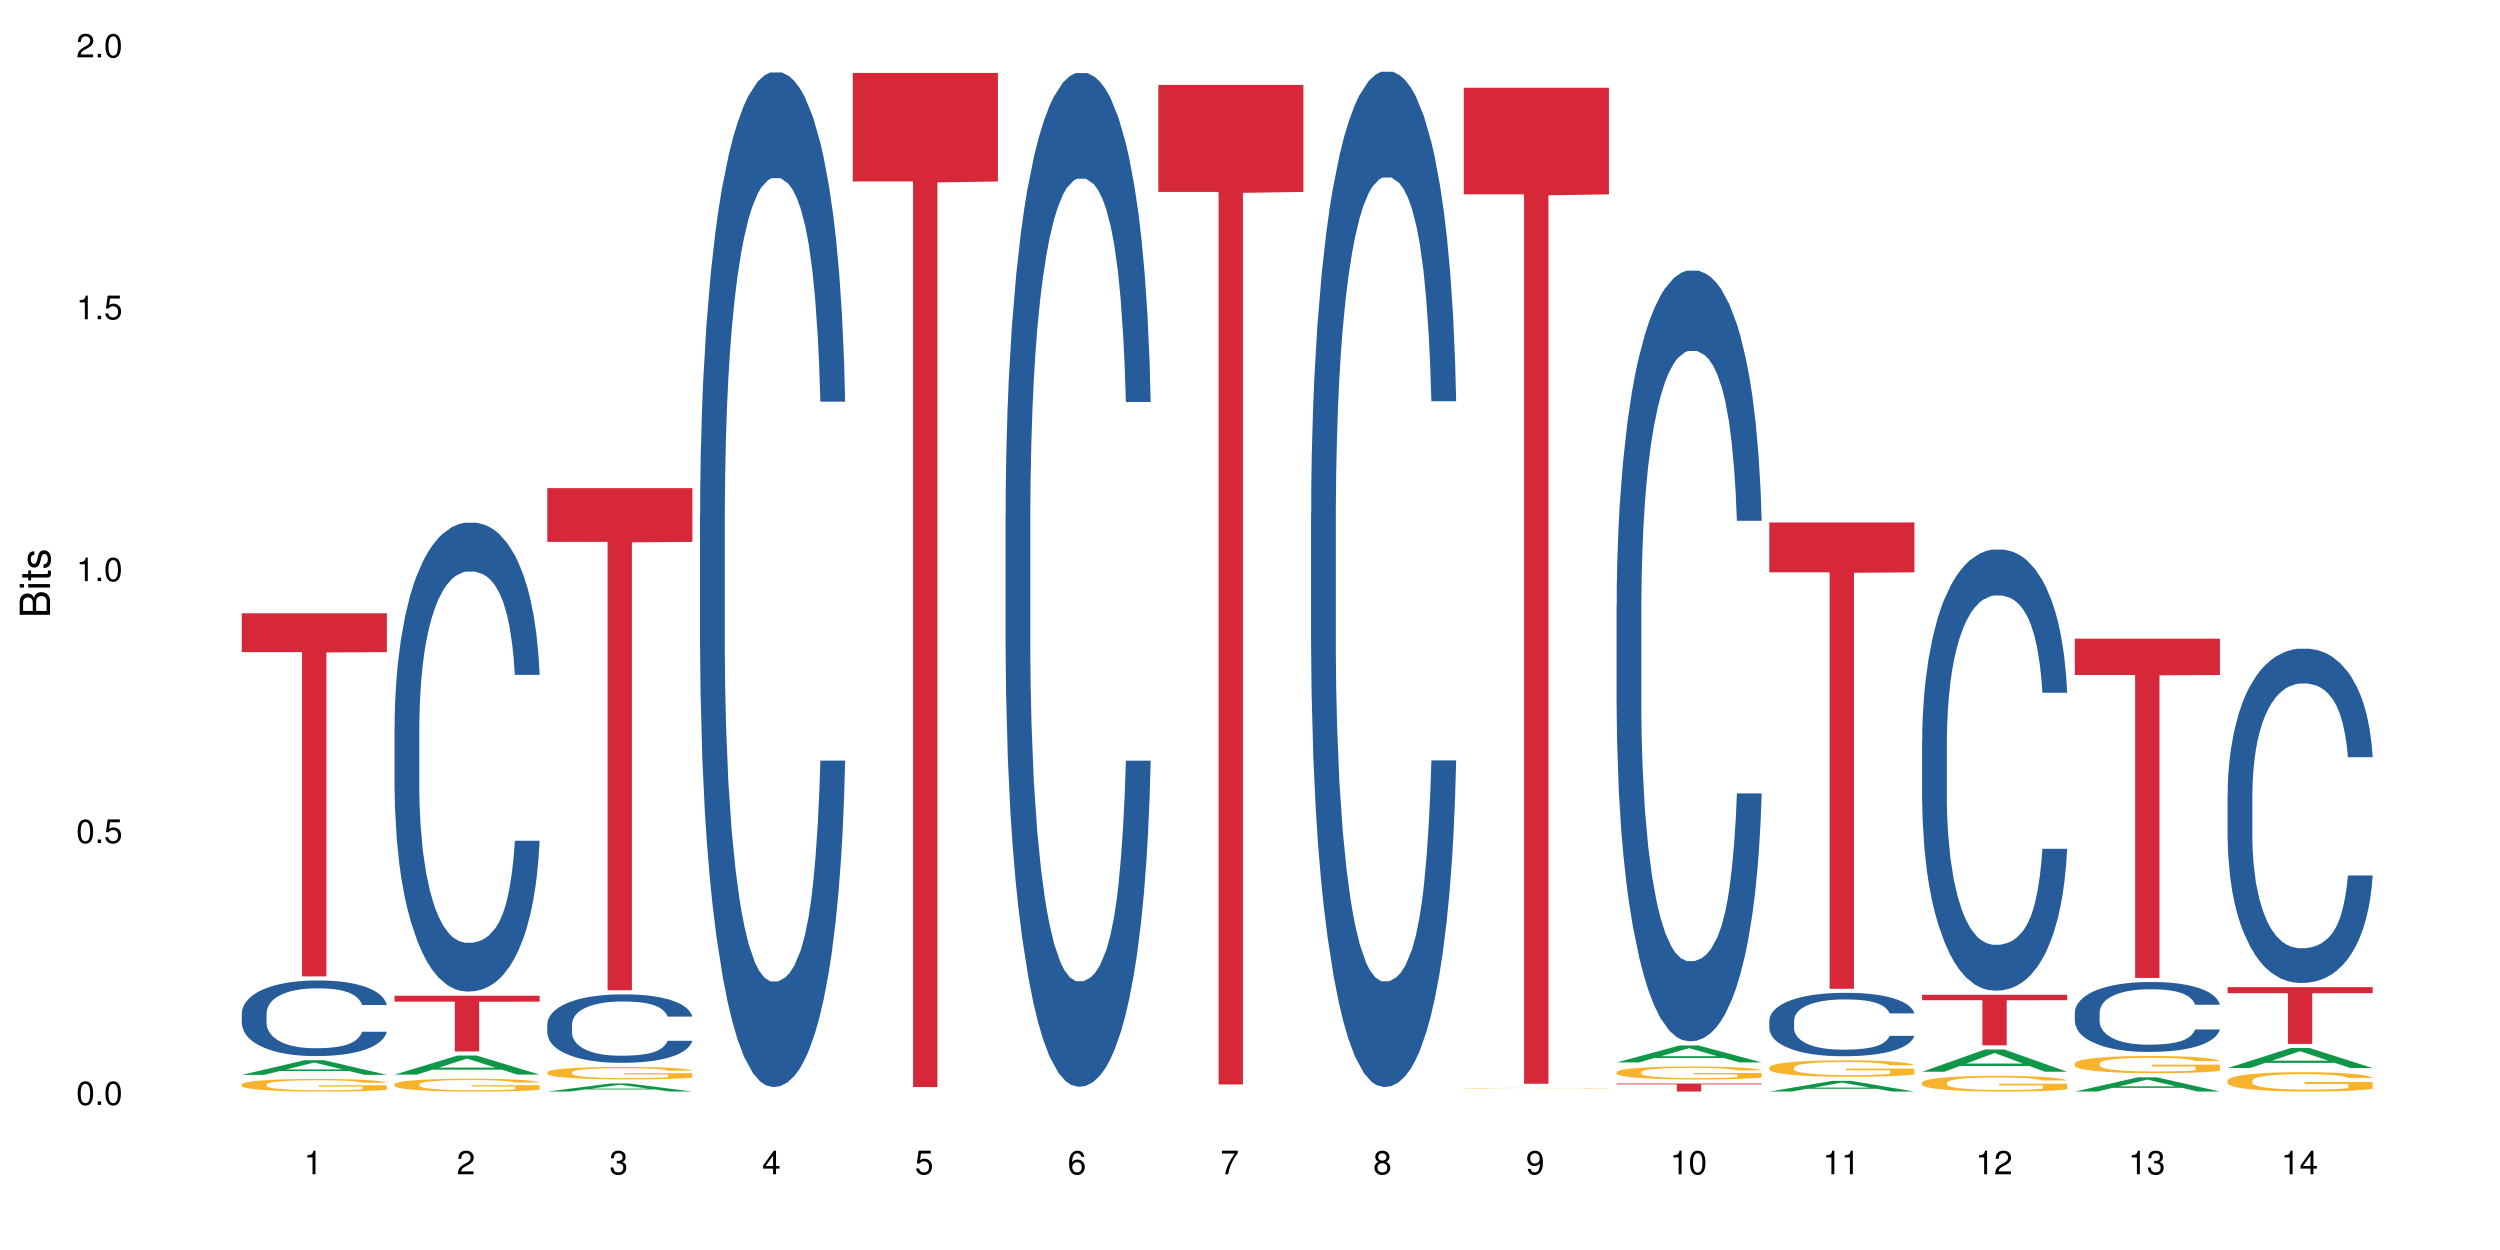 <?xml version="1.0" encoding="UTF-8"?>
<svg xmlns="http://www.w3.org/2000/svg" xmlns:xlink="http://www.w3.org/1999/xlink" width="720pt" height="360pt" viewBox="0 0 720 360" version="1.1">
<defs>
<g>
<symbol overflow="visible" id="glyph0-0">
<path style="stroke:none;" d=""/>
</symbol>
<symbol overflow="visible" id="glyph0-1">
<path style="stroke:none;" d="M 2.641 -6.797 C 2 -6.797 1.422 -6.531 1.078 -6.047 C 0.641 -5.453 0.406 -4.547 0.406 -3.297 C 0.406 -1 1.188 0.219 2.641 0.219 C 4.078 0.219 4.859 -1 4.859 -3.234 C 4.859 -4.562 4.656 -5.438 4.203 -6.047 C 3.844 -6.531 3.281 -6.797 2.641 -6.797 Z M 2.641 -6.047 C 3.547 -6.047 4 -5.125 4 -3.312 C 4 -1.375 3.562 -0.484 2.625 -0.484 C 1.734 -0.484 1.281 -1.422 1.281 -3.281 C 1.281 -5.141 1.734 -6.047 2.641 -6.047 Z M 2.641 -6.047 "/>
</symbol>
<symbol overflow="visible" id="glyph0-2">
<path style="stroke:none;" d="M 1.828 -1 L 0.828 -1 L 0.828 0 L 1.828 0 Z M 1.828 -1 "/>
</symbol>
<symbol overflow="visible" id="glyph0-3">
<path style="stroke:none;" d="M 4.562 -6.797 L 1.062 -6.797 L 0.547 -3.094 L 1.328 -3.094 C 1.719 -3.562 2.047 -3.734 2.578 -3.734 C 3.484 -3.734 4.062 -3.109 4.062 -2.094 C 4.062 -1.125 3.484 -0.531 2.578 -0.531 C 1.828 -0.531 1.375 -0.906 1.188 -1.672 L 0.328 -1.672 C 0.453 -1.109 0.547 -0.844 0.75 -0.594 C 1.125 -0.078 1.828 0.219 2.594 0.219 C 3.969 0.219 4.922 -0.781 4.922 -2.219 C 4.922 -3.562 4.031 -4.484 2.719 -4.484 C 2.25 -4.484 1.859 -4.359 1.469 -4.062 L 1.734 -5.969 L 4.562 -5.969 Z M 4.562 -6.797 "/>
</symbol>
<symbol overflow="visible" id="glyph0-4">
<path style="stroke:none;" d="M 2.484 -4.844 L 2.484 0 L 3.328 0 L 3.328 -6.797 L 2.766 -6.797 C 2.469 -5.75 2.281 -5.609 0.984 -5.453 L 0.984 -4.844 Z M 2.484 -4.844 "/>
</symbol>
<symbol overflow="visible" id="glyph0-5">
<path style="stroke:none;" d="M 4.859 -0.828 L 1.281 -0.828 C 1.359 -1.391 1.672 -1.75 2.5 -2.234 L 3.469 -2.75 C 4.406 -3.266 4.906 -3.969 4.906 -4.812 C 4.906 -5.375 4.672 -5.906 4.266 -6.266 C 3.859 -6.625 3.375 -6.797 2.719 -6.797 C 1.859 -6.797 1.219 -6.5 0.844 -5.922 C 0.609 -5.562 0.5 -5.125 0.484 -4.438 L 1.328 -4.438 C 1.359 -4.906 1.406 -5.188 1.531 -5.406 C 1.75 -5.812 2.188 -6.062 2.703 -6.062 C 3.469 -6.062 4.031 -5.516 4.031 -4.781 C 4.031 -4.25 3.719 -3.797 3.125 -3.438 L 2.234 -2.938 C 0.812 -2.141 0.406 -1.5 0.328 0 L 4.859 0 Z M 4.859 -0.828 "/>
</symbol>
<symbol overflow="visible" id="glyph0-6">
<path style="stroke:none;" d="M 2.125 -3.125 L 2.578 -3.125 C 3.516 -3.125 3.984 -2.703 3.984 -1.891 C 3.984 -1.031 3.469 -0.531 2.578 -0.531 C 1.656 -0.531 1.203 -0.984 1.156 -1.969 L 0.312 -1.969 C 0.344 -1.422 0.438 -1.078 0.609 -0.766 C 0.953 -0.109 1.625 0.219 2.547 0.219 C 3.953 0.219 4.859 -0.609 4.859 -1.906 C 4.859 -2.766 4.516 -3.25 3.703 -3.516 C 4.344 -3.766 4.656 -4.25 4.656 -4.938 C 4.656 -6.109 3.875 -6.797 2.578 -6.797 C 1.203 -6.797 0.484 -6.047 0.453 -4.609 L 1.297 -4.609 C 1.312 -5.016 1.344 -5.25 1.453 -5.453 C 1.641 -5.828 2.062 -6.062 2.594 -6.062 C 3.344 -6.062 3.797 -5.625 3.797 -4.906 C 3.797 -4.422 3.609 -4.141 3.25 -3.984 C 3.016 -3.891 2.719 -3.844 2.125 -3.844 Z M 2.125 -3.125 "/>
</symbol>
<symbol overflow="visible" id="glyph0-7">
<path style="stroke:none;" d="M 3.141 -1.625 L 3.141 0 L 3.984 0 L 3.984 -1.625 L 4.984 -1.625 L 4.984 -2.391 L 3.984 -2.391 L 3.984 -6.797 L 3.359 -6.797 L 0.266 -2.516 L 0.266 -1.625 Z M 3.141 -2.391 L 1 -2.391 L 3.141 -5.359 Z M 3.141 -2.391 "/>
</symbol>
<symbol overflow="visible" id="glyph0-8">
<path style="stroke:none;" d="M 4.781 -5.031 C 4.609 -6.141 3.891 -6.797 2.844 -6.797 C 2.094 -6.797 1.422 -6.438 1.031 -5.828 C 0.609 -5.172 0.406 -4.344 0.406 -3.094 C 0.406 -1.953 0.578 -1.234 0.984 -0.625 C 1.359 -0.078 1.953 0.219 2.703 0.219 C 3.984 0.219 4.922 -0.734 4.922 -2.078 C 4.922 -3.344 4.062 -4.234 2.844 -4.234 C 2.172 -4.234 1.641 -3.969 1.281 -3.469 C 1.281 -5.125 1.828 -6.047 2.797 -6.047 C 3.391 -6.047 3.797 -5.672 3.938 -5.031 Z M 2.734 -3.484 C 3.547 -3.484 4.062 -2.922 4.062 -2 C 4.062 -1.156 3.484 -0.531 2.703 -0.531 C 1.922 -0.531 1.328 -1.188 1.328 -2.047 C 1.328 -2.891 1.906 -3.484 2.734 -3.484 Z M 2.734 -3.484 "/>
</symbol>
<symbol overflow="visible" id="glyph0-9">
<path style="stroke:none;" d="M 4.984 -6.797 L 0.438 -6.797 L 0.438 -5.969 L 4.109 -5.969 C 2.5 -3.656 1.828 -2.234 1.328 0 L 2.219 0 C 2.594 -2.172 3.453 -4.047 4.984 -6.094 Z M 4.984 -6.797 "/>
</symbol>
<symbol overflow="visible" id="glyph0-10">
<path style="stroke:none;" d="M 3.75 -3.578 C 4.453 -4 4.688 -4.344 4.688 -4.984 C 4.688 -6.047 3.844 -6.797 2.641 -6.797 C 1.438 -6.797 0.594 -6.047 0.594 -4.984 C 0.594 -4.359 0.828 -4.016 1.516 -3.578 C 0.734 -3.203 0.359 -2.641 0.359 -1.891 C 0.359 -0.641 1.297 0.219 2.641 0.219 C 3.984 0.219 4.922 -0.641 4.922 -1.875 C 4.922 -2.641 4.531 -3.203 3.75 -3.578 Z M 2.641 -6.047 C 3.359 -6.047 3.812 -5.625 3.812 -4.969 C 3.812 -4.344 3.344 -3.922 2.641 -3.922 C 1.922 -3.922 1.453 -4.344 1.453 -4.984 C 1.453 -5.625 1.922 -6.047 2.641 -6.047 Z M 2.641 -3.203 C 3.484 -3.203 4.062 -2.672 4.062 -1.875 C 4.062 -1.062 3.484 -0.531 2.625 -0.531 C 1.797 -0.531 1.219 -1.078 1.219 -1.875 C 1.219 -2.672 1.797 -3.203 2.641 -3.203 Z M 2.641 -3.203 "/>
</symbol>
<symbol overflow="visible" id="glyph0-11">
<path style="stroke:none;" d="M 0.516 -1.547 C 0.672 -0.438 1.406 0.219 2.438 0.219 C 3.188 0.219 3.859 -0.141 4.266 -0.75 C 4.688 -1.406 4.891 -2.25 4.891 -3.484 C 4.891 -4.625 4.703 -5.359 4.312 -5.953 C 3.938 -6.5 3.344 -6.797 2.594 -6.797 C 1.297 -6.797 0.359 -5.844 0.359 -4.516 C 0.359 -3.25 1.234 -2.344 2.453 -2.344 C 3.094 -2.344 3.562 -2.578 4.016 -3.109 C 4 -1.453 3.469 -0.531 2.5 -0.531 C 1.906 -0.531 1.484 -0.906 1.359 -1.547 Z M 2.578 -6.062 C 3.375 -6.062 3.969 -5.406 3.969 -4.531 C 3.969 -3.688 3.375 -3.094 2.547 -3.094 C 1.734 -3.094 1.234 -3.672 1.234 -4.578 C 1.234 -5.438 1.797 -6.062 2.578 -6.062 Z M 2.578 -6.062 "/>
</symbol>
<symbol overflow="visible" id="glyph1-0">
<path style="stroke:none;" d=""/>
</symbol>
<symbol overflow="visible" id="glyph1-1">
<path style="stroke:none;" d="M 0 -0.953 L 0 -4.891 C 0 -5.719 -0.234 -6.344 -0.734 -6.797 C -1.188 -7.234 -1.812 -7.469 -2.5 -7.469 C -3.547 -7.469 -4.188 -7 -4.625 -5.875 C -4.984 -6.672 -5.641 -7.094 -6.531 -7.094 C -7.156 -7.094 -7.734 -6.859 -8.141 -6.391 C -8.562 -5.938 -8.75 -5.344 -8.75 -4.5 L -8.75 -0.953 Z M -4.984 -2.062 L -7.766 -2.062 L -7.766 -4.219 C -7.766 -4.844 -7.688 -5.203 -7.453 -5.5 C -7.219 -5.812 -6.859 -5.969 -6.375 -5.969 C -5.906 -5.969 -5.531 -5.812 -5.297 -5.5 C -5.062 -5.203 -4.984 -4.844 -4.984 -4.219 Z M -0.984 -2.062 L -4 -2.062 L -4 -4.781 C -4 -5.328 -3.859 -5.688 -3.578 -5.953 C -3.297 -6.219 -2.922 -6.359 -2.484 -6.359 C -2.062 -6.359 -1.688 -6.219 -1.406 -5.953 C -1.109 -5.688 -0.984 -5.328 -0.984 -4.781 Z M -0.984 -2.062 "/>
</symbol>
<symbol overflow="visible" id="glyph1-2">
<path style="stroke:none;" d="M -6.281 -1.797 L -6.281 -0.797 L 0 -0.797 L 0 -1.797 Z M -8.75 -1.797 L -8.75 -0.797 L -7.484 -0.797 L -7.484 -1.797 Z M -8.75 -1.797 "/>
</symbol>
<symbol overflow="visible" id="glyph1-3">
<path style="stroke:none;" d="M -6.281 -3.047 L -6.281 -2.016 L -8.016 -2.016 L -8.016 -1.016 L -6.281 -1.016 L -6.281 -0.172 L -5.469 -0.172 L -5.469 -1.016 L -0.719 -1.016 C -0.078 -1.016 0.281 -1.453 0.281 -2.234 C 0.281 -2.469 0.25 -2.719 0.188 -3.047 L -0.641 -3.047 C -0.609 -2.922 -0.594 -2.766 -0.594 -2.562 C -0.594 -2.141 -0.719 -2.016 -1.156 -2.016 L -5.469 -2.016 L -5.469 -3.047 Z M -6.281 -3.047 "/>
</symbol>
<symbol overflow="visible" id="glyph1-4">
<path style="stroke:none;" d="M -4.531 -5.25 C -5.766 -5.25 -6.469 -4.422 -6.469 -2.969 C -6.469 -1.516 -5.719 -0.562 -4.547 -0.562 C -3.562 -0.562 -3.094 -1.062 -2.734 -2.562 L -2.516 -3.484 C -2.344 -4.188 -2.094 -4.469 -1.625 -4.469 C -1.047 -4.469 -0.641 -3.875 -0.641 -3 C -0.641 -2.453 -0.797 -2 -1.062 -1.75 C -1.25 -1.594 -1.422 -1.531 -1.875 -1.469 L -1.875 -0.406 C -0.422 -0.453 0.281 -1.266 0.281 -2.922 C 0.281 -4.5 -0.5 -5.516 -1.719 -5.516 C -2.656 -5.516 -3.172 -4.984 -3.469 -3.734 L -3.703 -2.766 C -3.891 -1.953 -4.156 -1.609 -4.594 -1.609 C -5.172 -1.609 -5.547 -2.125 -5.547 -2.938 C -5.547 -3.75 -5.203 -4.172 -4.531 -4.203 Z M -4.531 -5.25 "/>
</symbol>
</g>
</defs>
<g id="surface129323">
<rect x="0" y="0" width="720" height="360" style="fill:rgb(100%,100%,100%);fill-opacity:1;stroke:none;"/>
<path style=" stroke:none;fill-rule:nonzero;fill:rgb(6.275%,58.824%,28.235%);fill-opacity:1;" d="M 69.629 309.559 L 69.676 309.555 L 87.758 305.328 L 93.25 305.328 L 111.422 309.562 L 105.039 309.562 L 100.484 308.457 L 80.523 308.457 L 76.059 309.559 L 69.629 309.559 L 82.445 308 L 98.652 307.996 L 90.57 306.02 L 90.48 306.016 L 90.391 306.027 L 82.398 307.996 L 82.445 308 Z M 69.629 309.559 "/>
<path style=" stroke:none;fill-rule:nonzero;fill:rgb(14.51%,36.078%,60%);fill-opacity:1;" d="M 69.629 291.855 L 69.68 291.836 L 69.68 291.359 L 69.832 290.605 L 70.191 289.648 L 70.547 288.992 L 71.465 287.82 L 72.738 286.684 L 74.062 285.809 L 75.031 285.293 L 75.898 284.895 L 77.887 284.16 L 79.16 283.781 L 80.535 283.441 L 82.219 283.105 L 83.441 282.906 L 86.195 282.586 L 88.234 282.449 L 89.812 282.391 L 93.227 282.391 L 95.266 282.469 L 96.746 282.566 L 98.375 282.727 L 99.75 282.906 L 102.148 283.344 L 104.289 283.902 L 105.258 284.219 L 106.785 284.836 L 107.957 285.434 L 108.773 285.949 L 109.691 286.684 L 110.504 287.582 L 111.117 288.594 L 111.422 289.449 L 104.289 289.449 L 103.93 288.656 L 103.523 288.039 L 102.758 287.223 L 101.992 286.645 L 100.922 286.07 L 99.957 285.691 L 98.629 285.312 L 97.457 285.074 L 96.234 284.895 L 95.062 284.777 L 92.82 284.656 L 90.219 284.656 L 89.254 284.695 L 87.266 284.855 L 86.195 284.996 L 84.664 285.273 L 83.594 285.531 L 82.32 285.93 L 81.453 286.266 L 80.383 286.785 L 79.617 287.242 L 78.754 287.898 L 78.242 288.395 L 77.785 288.953 L 77.375 289.609 L 77.07 290.305 L 76.867 291.043 L 76.766 291.758 L 76.766 294.84 L 76.867 295.559 L 77.121 296.391 L 77.785 297.605 L 78.754 298.66 L 79.875 299.496 L 80.945 300.094 L 81.555 300.371 L 82.371 300.688 L 83.645 301.086 L 85.48 301.484 L 86.551 301.645 L 88.184 301.801 L 89.863 301.883 L 92.105 301.883 L 94.094 301.801 L 95.418 301.703 L 96.797 301.543 L 98.68 301.207 L 99.852 300.887 L 100.871 300.508 L 101.637 300.133 L 102.148 299.812 L 102.91 299.195 L 103.523 298.52 L 103.98 297.824 L 104.289 297.148 L 111.422 297.148 L 111.117 297.945 L 110.66 298.719 L 110.199 299.297 L 109.484 299.992 L 108.672 300.609 L 107.5 301.305 L 106.531 301.762 L 105.258 302.262 L 104.082 302.637 L 102.809 302.977 L 100.922 303.375 L 99.699 303.574 L 98.375 303.75 L 96.797 303.91 L 94.809 304.051 L 92.668 304.129 L 90.68 304.148 L 88.539 304.109 L 86.957 304.031 L 84.867 303.852 L 82.27 303.492 L 80.383 303.117 L 78.906 302.738 L 77.633 302.34 L 76.203 301.801 L 74.371 300.926 L 73.25 300.25 L 72.484 299.695 L 71.617 298.918 L 71.004 298.223 L 70.293 297.109 L 69.781 295.695 L 69.629 294.602 Z M 69.629 291.855 "/>
<path style=" stroke:none;fill-rule:nonzero;fill:rgb(96.863%,70.196%,16.863%);fill-opacity:1;" d="M 69.629 312.297 L 69.68 312.293 L 69.68 312.227 L 69.883 312.078 L 70.395 311.871 L 71.055 311.703 L 71.77 311.57 L 72.23 311.5 L 72.992 311.398 L 73.656 311.328 L 75.336 311.18 L 77.477 311.039 L 78.652 310.98 L 79.977 310.922 L 81.863 310.859 L 82.727 310.836 L 85.379 310.785 L 88.387 310.75 L 91.699 310.742 L 93.227 310.742 L 95.316 310.758 L 98.172 310.793 L 99.801 310.828 L 101.078 310.859 L 102.402 310.902 L 104.031 310.969 L 105.562 311.047 L 106.785 311.129 L 108.008 311.227 L 109.027 311.332 L 109.895 311.449 L 110.66 311.59 L 111.117 311.707 L 111.422 311.82 L 104.34 311.82 L 103.93 311.707 L 103.473 311.617 L 102.707 311.508 L 101.941 311.426 L 101.18 311.363 L 99.75 311.277 L 98.527 311.223 L 97 311.18 L 95.52 311.148 L 93.84 311.129 L 92.82 311.121 L 90.117 311.121 L 87.672 311.145 L 86.246 311.172 L 85.227 311.199 L 83.797 311.246 L 82.934 311.289 L 82.422 311.312 L 80.895 311.418 L 79.875 311.508 L 79.312 311.574 L 78.602 311.672 L 78.09 311.762 L 77.531 311.895 L 77.223 311.992 L 76.816 312.219 L 76.766 312.816 L 76.918 312.941 L 77.223 313.078 L 77.633 313.195 L 78.242 313.324 L 78.855 313.418 L 79.926 313.547 L 80.844 313.633 L 81.555 313.691 L 82.934 313.781 L 83.492 313.809 L 84.816 313.871 L 86.195 313.918 L 87.875 313.957 L 89.148 313.977 L 91.188 313.992 L 93.789 313.992 L 96.848 313.973 L 98.781 313.945 L 100.109 313.918 L 100.977 313.898 L 102.047 313.859 L 102.809 313.828 L 103.523 313.789 L 104.391 313.734 L 104.391 312.941 L 91.801 312.938 L 91.801 312.566 L 111.371 312.562 L 111.422 313.859 L 110.352 313.949 L 109.027 314.035 L 107.754 314.102 L 106.43 314.16 L 104.543 314.223 L 103.012 314.262 L 100.668 314.309 L 98.527 314.336 L 96.285 314.355 L 94.297 314.367 L 91.953 314.371 L 89.863 314.363 L 87.621 314.344 L 85.836 314.316 L 84.207 314.285 L 82.574 314.242 L 80.535 314.172 L 79.211 314.117 L 77.836 314.047 L 76.461 313.961 L 75.234 313.875 L 74.422 313.805 L 73.605 313.723 L 72.738 313.625 L 71.922 313.512 L 71.312 313.41 L 70.75 313.293 L 70.344 313.184 L 69.934 313.035 L 69.73 312.914 L 69.629 312.812 Z M 69.629 312.297 "/>
<path style=" stroke:none;fill-rule:nonzero;fill:rgb(83.922%,15.686%,22.353%);fill-opacity:1;" d="M 69.629 176.613 L 111.422 176.613 L 111.422 187.812 L 94.004 187.91 L 94.004 281.211 L 86.996 281.211 L 86.996 188.008 L 86.895 187.812 L 69.629 187.812 Z M 69.629 176.613 "/>
<path style=" stroke:none;fill-rule:nonzero;fill:rgb(6.275%,58.824%,28.235%);fill-opacity:1;" d="M 113.621 309.488 L 113.668 309.484 L 131.75 303.996 L 137.242 303.996 L 155.418 309.492 L 149.031 309.492 L 144.477 308.059 L 124.52 308.059 L 120.051 309.488 L 113.621 309.488 L 126.438 307.465 L 142.645 307.461 L 134.562 304.895 L 134.477 304.891 L 134.387 304.906 L 126.395 307.461 L 126.438 307.465 Z M 113.621 309.488 "/>
<path style=" stroke:none;fill-rule:nonzero;fill:rgb(14.51%,36.078%,60%);fill-opacity:1;" d="M 113.621 209.301 L 113.672 209.176 L 113.672 206.215 L 113.828 201.523 L 114.184 195.598 L 114.539 191.523 L 115.457 184.242 L 116.73 177.203 L 118.059 171.773 L 119.023 168.562 L 119.891 166.094 L 121.879 161.527 L 123.152 159.184 L 124.531 157.086 L 126.211 154.984 L 127.434 153.75 L 130.188 151.777 L 132.227 150.91 L 133.805 150.543 L 137.223 150.543 L 139.258 151.035 L 140.738 151.652 L 142.367 152.641 L 143.746 153.75 L 146.141 156.469 L 148.281 159.922 L 149.25 161.898 L 150.777 165.727 L 151.949 169.43 L 152.766 172.637 L 153.684 177.203 L 154.5 182.762 L 155.109 189.055 L 155.418 194.363 L 148.281 194.363 L 147.926 189.426 L 147.516 185.598 L 146.75 180.539 L 145.988 176.957 L 144.918 173.379 L 143.949 171.031 L 142.625 168.688 L 141.453 167.207 L 140.227 166.094 L 139.055 165.355 L 136.812 164.613 L 134.215 164.613 L 133.246 164.859 L 131.258 165.848 L 130.188 166.711 L 128.66 168.441 L 127.59 170.047 L 126.312 172.516 L 125.449 174.613 L 124.379 177.82 L 123.613 180.66 L 122.746 184.734 L 122.234 187.82 L 121.777 191.277 L 121.371 195.352 L 121.062 199.672 L 120.859 204.238 L 120.758 208.684 L 120.758 227.816 L 120.859 232.258 L 121.113 237.445 L 121.777 244.973 L 122.746 251.516 L 123.867 256.699 L 124.938 260.402 L 125.551 262.133 L 126.363 264.105 L 127.641 266.578 L 129.473 269.047 L 130.543 270.031 L 132.176 271.02 L 133.855 271.516 L 136.098 271.516 L 138.086 271.02 L 139.414 270.402 L 140.789 269.414 L 142.676 267.316 L 143.848 265.344 L 144.867 262.996 L 145.629 260.652 L 146.141 258.676 L 146.906 254.848 L 147.516 250.652 L 147.977 246.332 L 148.281 242.137 L 155.418 242.137 L 155.109 247.074 L 154.652 251.887 L 154.191 255.465 L 153.48 259.785 L 152.664 263.613 L 151.492 267.934 L 150.523 270.773 L 149.25 273.859 L 148.078 276.203 L 146.805 278.305 L 144.918 280.773 L 143.695 282.008 L 142.367 283.117 L 140.789 284.105 L 138.801 284.969 L 136.66 285.461 L 134.672 285.586 L 132.531 285.34 L 130.953 284.844 L 128.863 283.734 L 126.262 281.512 L 124.379 279.168 L 122.898 276.82 L 121.625 274.352 L 120.199 271.02 L 118.363 265.59 L 117.242 261.391 L 116.477 257.934 L 115.609 253.121 L 115 248.801 L 114.285 241.887 L 113.777 233.125 L 113.621 226.336 Z M 113.621 209.301 "/>
<path style=" stroke:none;fill-rule:nonzero;fill:rgb(96.863%,70.196%,16.863%);fill-opacity:1;" d="M 113.621 312.258 L 113.672 312.254 L 113.672 312.188 L 113.879 312.035 L 114.387 311.824 L 115.051 311.652 L 115.762 311.516 L 116.223 311.445 L 116.988 311.344 L 117.648 311.27 L 119.332 311.117 L 121.473 310.977 L 122.645 310.918 L 123.969 310.859 L 125.855 310.797 L 126.723 310.77 L 129.371 310.719 L 132.379 310.684 L 135.691 310.672 L 137.223 310.676 L 139.312 310.691 L 142.164 310.727 L 143.797 310.762 L 145.07 310.797 L 146.395 310.84 L 148.027 310.906 L 149.555 310.988 L 150.777 311.07 L 152 311.168 L 153.02 311.277 L 153.887 311.395 L 154.652 311.539 L 155.109 311.656 L 155.418 311.773 L 148.332 311.773 L 147.926 311.656 L 147.465 311.566 L 146.699 311.453 L 145.938 311.371 L 145.172 311.309 L 143.746 311.219 L 142.523 311.168 L 140.992 311.117 L 139.516 311.09 L 137.832 311.07 L 136.812 311.062 L 134.113 311.062 L 131.664 311.086 L 130.238 311.113 L 129.219 311.141 L 127.793 311.191 L 126.926 311.23 L 126.414 311.258 L 124.887 311.363 L 123.867 311.457 L 123.305 311.52 L 122.594 311.621 L 122.082 311.715 L 121.523 311.848 L 121.219 311.949 L 120.809 312.18 L 120.758 312.785 L 120.91 312.914 L 121.219 313.055 L 121.625 313.176 L 122.234 313.305 L 122.848 313.402 L 123.918 313.535 L 124.836 313.621 L 125.551 313.68 L 126.926 313.77 L 127.484 313.801 L 128.812 313.859 L 130.188 313.906 L 131.871 313.949 L 133.145 313.969 L 135.184 313.984 L 137.781 313.984 L 140.84 313.965 L 142.777 313.938 L 144.102 313.91 L 144.969 313.887 L 146.039 313.852 L 146.805 313.816 L 147.516 313.781 L 148.383 313.723 L 148.383 312.914 L 135.793 312.91 L 135.793 312.535 L 155.367 312.531 L 155.418 313.852 L 154.348 313.941 L 153.02 314.031 L 151.746 314.098 L 150.422 314.156 L 148.535 314.219 L 147.008 314.258 L 144.664 314.305 L 142.523 314.336 L 140.277 314.355 L 138.293 314.367 L 135.945 314.371 L 133.855 314.363 L 131.613 314.344 L 129.832 314.316 L 128.199 314.281 L 126.57 314.238 L 124.531 314.168 L 123.203 314.109 L 121.828 314.039 L 120.453 313.957 L 119.23 313.863 L 118.414 313.793 L 117.598 313.711 L 116.73 313.609 L 115.918 313.496 L 115.305 313.391 L 114.742 313.273 L 114.336 313.16 L 113.93 313.012 L 113.727 312.887 L 113.621 312.785 Z M 113.621 312.258 "/>
<path style=" stroke:none;fill-rule:nonzero;fill:rgb(83.922%,15.686%,22.353%);fill-opacity:1;" d="M 113.621 286.766 L 155.418 286.766 L 155.418 288.484 L 138 288.5 L 138 302.816 L 130.988 302.816 L 130.988 288.516 L 130.887 288.484 L 113.621 288.484 Z M 113.621 286.766 "/>
<path style=" stroke:none;fill-rule:nonzero;fill:rgb(6.275%,58.824%,28.235%);fill-opacity:1;" d="M 157.617 314.367 L 157.66 314.367 L 175.746 312.043 L 181.238 312.043 L 199.41 314.371 L 193.023 314.371 L 188.469 313.762 L 168.512 313.762 L 164.047 314.367 L 157.617 314.367 L 170.43 313.512 L 186.641 313.508 L 178.559 312.422 L 178.469 312.422 L 178.379 312.43 L 170.387 313.508 L 170.43 313.512 Z M 157.617 314.367 "/>
<path style=" stroke:none;fill-rule:nonzero;fill:rgb(14.51%,36.078%,60%);fill-opacity:1;" d="M 157.617 294.961 L 157.668 294.941 L 157.668 294.512 L 157.82 293.824 L 158.176 292.961 L 158.535 292.367 L 159.449 291.301 L 160.727 290.277 L 162.051 289.484 L 163.02 289.016 L 163.887 288.652 L 165.871 287.988 L 167.148 287.645 L 168.523 287.34 L 170.207 287.031 L 171.43 286.852 L 174.18 286.562 L 176.219 286.438 L 177.801 286.383 L 181.215 286.383 L 183.254 286.457 L 184.73 286.547 L 186.363 286.691 L 187.738 286.852 L 190.133 287.25 L 192.273 287.754 L 193.242 288.043 L 194.773 288.602 L 195.945 289.141 L 196.758 289.609 L 197.676 290.277 L 198.492 291.086 L 199.105 292.004 L 199.41 292.781 L 192.273 292.781 L 191.918 292.059 L 191.512 291.5 L 190.746 290.762 L 189.98 290.238 L 188.91 289.719 L 187.941 289.375 L 186.617 289.031 L 185.445 288.816 L 184.223 288.652 L 183.051 288.547 L 180.805 288.438 L 178.207 288.438 L 177.238 288.473 L 175.25 288.617 L 174.18 288.746 L 172.652 288.996 L 171.582 289.23 L 170.309 289.59 L 169.441 289.898 L 168.371 290.367 L 167.605 290.781 L 166.738 291.375 L 166.23 291.824 L 165.77 292.328 L 165.363 292.926 L 165.059 293.555 L 164.855 294.223 L 164.75 294.871 L 164.75 297.664 L 164.855 298.312 L 165.109 299.066 L 165.77 300.168 L 166.738 301.121 L 167.859 301.879 L 168.93 302.418 L 169.543 302.672 L 170.359 302.961 L 171.633 303.32 L 173.469 303.68 L 174.539 303.824 L 176.168 303.969 L 177.852 304.039 L 180.094 304.039 L 182.082 303.969 L 183.406 303.879 L 184.781 303.734 L 186.668 303.43 L 187.84 303.141 L 188.859 302.797 L 189.625 302.457 L 190.133 302.168 L 190.898 301.609 L 191.512 300.996 L 191.969 300.367 L 192.273 299.754 L 199.41 299.754 L 199.105 300.473 L 198.645 301.176 L 198.188 301.699 L 197.473 302.328 L 196.656 302.887 L 195.484 303.52 L 194.516 303.934 L 193.242 304.383 L 192.07 304.727 L 190.797 305.031 L 188.91 305.391 L 187.688 305.574 L 186.363 305.734 L 184.781 305.879 L 182.793 306.004 L 180.652 306.078 L 178.664 306.094 L 176.523 306.059 L 174.945 305.988 L 172.855 305.824 L 170.258 305.5 L 168.371 305.156 L 166.891 304.816 L 165.617 304.457 L 164.191 303.969 L 162.355 303.176 L 161.234 302.562 L 160.469 302.059 L 159.605 301.355 L 158.992 300.727 L 158.277 299.715 L 157.77 298.438 L 157.617 297.445 Z M 157.617 294.961 "/>
<path style=" stroke:none;fill-rule:nonzero;fill:rgb(96.863%,70.196%,16.863%);fill-opacity:1;" d="M 157.617 308.812 L 157.668 308.809 L 157.668 308.742 L 157.871 308.594 L 158.379 308.391 L 159.043 308.227 L 159.758 308.094 L 160.215 308.023 L 160.98 307.926 L 161.641 307.855 L 163.324 307.707 L 165.465 307.57 L 166.637 307.512 L 167.961 307.453 L 169.848 307.391 L 170.715 307.371 L 173.363 307.316 L 176.371 307.285 L 179.684 307.273 L 181.215 307.277 L 183.305 307.289 L 186.156 307.328 L 187.789 307.359 L 189.062 307.391 L 190.387 307.434 L 192.02 307.5 L 193.547 307.578 L 194.773 307.656 L 195.996 307.758 L 197.016 307.859 L 197.879 307.977 L 198.645 308.113 L 199.105 308.227 L 199.41 308.344 L 192.324 308.344 L 191.918 308.227 L 191.457 308.141 L 190.695 308.031 L 189.93 307.953 L 189.164 307.891 L 187.738 307.805 L 186.516 307.754 L 184.984 307.707 L 183.508 307.676 L 181.824 307.656 L 180.805 307.652 L 178.105 307.652 L 175.66 307.676 L 174.23 307.699 L 173.211 307.727 L 171.785 307.777 L 170.918 307.816 L 170.41 307.84 L 168.879 307.941 L 167.859 308.035 L 167.301 308.098 L 166.586 308.195 L 166.078 308.285 L 165.516 308.414 L 165.211 308.512 L 164.801 308.738 L 164.75 309.328 L 164.906 309.449 L 165.211 309.586 L 165.617 309.703 L 166.23 309.828 L 166.84 309.922 L 167.91 310.051 L 168.828 310.137 L 169.543 310.191 L 170.918 310.281 L 171.48 310.309 L 172.805 310.367 L 174.18 310.414 L 175.863 310.453 L 177.137 310.473 L 179.176 310.492 L 181.773 310.492 L 184.832 310.469 L 186.77 310.445 L 188.094 310.418 L 188.961 310.395 L 190.031 310.359 L 190.797 310.328 L 191.512 310.289 L 192.375 310.234 L 192.375 309.449 L 179.789 309.449 L 179.789 309.082 L 199.359 309.078 L 199.41 310.359 L 198.34 310.449 L 197.016 310.531 L 195.738 310.598 L 194.414 310.652 L 192.527 310.715 L 191 310.754 L 188.656 310.801 L 186.516 310.832 L 184.273 310.852 L 182.285 310.859 L 179.941 310.863 L 177.852 310.855 L 175.609 310.836 L 173.824 310.812 L 172.191 310.777 L 170.562 310.734 L 168.523 310.668 L 167.199 310.613 L 165.82 310.543 L 164.445 310.461 L 163.223 310.371 L 162.406 310.305 L 161.59 310.227 L 160.727 310.125 L 159.91 310.016 L 159.297 309.914 L 158.738 309.797 L 158.328 309.691 L 157.922 309.543 L 157.719 309.426 L 157.617 309.324 Z M 157.617 308.812 "/>
<path style=" stroke:none;fill-rule:nonzero;fill:rgb(83.922%,15.686%,22.353%);fill-opacity:1;" d="M 157.617 140.582 L 199.41 140.582 L 199.41 156.062 L 181.992 156.199 L 181.992 285.203 L 174.984 285.203 L 174.984 156.332 L 174.883 156.062 L 157.617 156.062 Z M 157.617 140.582 "/>
<path style=" stroke:none;fill-rule:nonzero;fill:rgb(14.51%,36.078%,60%);fill-opacity:1;" d="M 201.609 148.008 L 201.66 147.742 L 201.66 141.332 L 201.812 131.18 L 202.172 118.359 L 202.527 109.543 L 203.445 93.785 L 204.719 78.559 L 206.043 66.805 L 207.012 59.859 L 207.879 54.52 L 209.867 44.637 L 211.141 39.559 L 212.516 35.02 L 214.199 30.477 L 215.422 27.809 L 218.176 23.531 L 220.211 21.664 L 221.793 20.863 L 225.207 20.863 L 227.246 21.93 L 228.723 23.266 L 230.355 25.402 L 231.73 27.809 L 234.129 33.684 L 236.27 41.164 L 237.234 45.438 L 238.766 53.719 L 239.938 61.73 L 240.754 68.676 L 241.672 78.559 L 242.484 90.578 L 243.098 104.203 L 243.402 115.688 L 236.27 115.688 L 235.91 105.004 L 235.504 96.723 L 234.738 85.77 L 233.973 78.023 L 232.902 70.277 L 231.934 65.203 L 230.609 60.129 L 229.438 56.922 L 228.215 54.52 L 227.043 52.914 L 224.801 51.312 L 222.199 51.312 L 221.23 51.848 L 219.246 53.984 L 218.176 55.855 L 216.645 59.594 L 215.574 63.066 L 214.301 68.41 L 213.434 72.949 L 212.363 79.895 L 211.598 86.039 L 210.734 94.852 L 210.223 101.531 L 209.766 109.012 L 209.355 117.824 L 209.051 127.176 L 208.848 137.059 L 208.746 146.672 L 208.746 188.078 L 208.848 197.691 L 209.102 208.91 L 209.766 225.207 L 210.734 239.363 L 211.855 250.582 L 212.926 258.594 L 213.535 262.336 L 214.352 266.609 L 215.625 271.949 L 217.461 277.293 L 218.531 279.43 L 220.16 281.566 L 221.844 282.637 L 224.086 282.637 L 226.074 281.566 L 227.398 280.23 L 228.777 278.094 L 230.66 273.555 L 231.832 269.281 L 232.852 264.203 L 233.617 259.129 L 234.129 254.855 L 234.891 246.574 L 235.504 237.492 L 235.961 228.145 L 236.27 219.062 L 243.402 219.062 L 243.098 229.746 L 242.641 240.164 L 242.18 247.91 L 241.465 257.262 L 240.652 265.539 L 239.48 274.891 L 238.512 281.031 L 237.234 287.711 L 236.062 292.785 L 234.789 297.328 L 232.902 302.668 L 231.68 305.34 L 230.355 307.746 L 228.777 309.883 L 226.789 311.75 L 224.648 312.82 L 222.66 313.086 L 220.52 312.555 L 218.938 311.484 L 216.848 309.082 L 214.25 304.273 L 212.363 299.195 L 210.887 294.121 L 209.613 288.781 L 208.184 281.566 L 206.348 269.812 L 205.227 260.73 L 204.465 253.254 L 203.598 242.836 L 202.984 233.488 L 202.273 218.527 L 201.762 199.562 L 201.609 184.871 Z M 201.609 148.008 "/>
<path style=" stroke:none;fill-rule:nonzero;fill:rgb(83.922%,15.686%,22.353%);fill-opacity:1;" d="M 245.602 21 L 287.398 21 L 287.398 52.266 L 269.977 52.539 L 269.977 313.074 L 262.969 313.074 L 262.969 52.812 L 262.867 52.266 L 245.602 52.266 Z M 245.602 21 "/>
<path style=" stroke:none;fill-rule:nonzero;fill:rgb(14.51%,36.078%,60%);fill-opacity:1;" d="M 289.598 148.078 L 289.648 147.809 L 289.648 141.406 L 289.801 131.266 L 290.156 118.453 L 290.516 109.648 L 291.43 93.902 L 292.707 78.688 L 294.031 66.945 L 295 60.008 L 295.867 54.668 L 297.852 44.797 L 299.129 39.723 L 300.504 35.188 L 302.184 30.648 L 303.41 27.98 L 306.16 23.711 L 308.199 21.844 L 309.781 21.043 L 313.195 21.043 L 315.234 22.109 L 316.711 23.445 L 318.344 25.578 L 319.719 27.98 L 322.113 33.852 L 324.254 41.324 L 325.223 45.594 L 326.75 53.867 L 327.926 61.875 L 328.738 68.812 L 329.656 78.688 L 330.473 90.699 L 331.086 104.309 L 331.391 115.785 L 324.254 115.785 L 323.898 105.109 L 323.488 96.836 L 322.727 85.895 L 321.961 78.156 L 320.891 70.414 L 319.922 65.344 L 318.598 60.273 L 317.426 57.07 L 316.203 54.668 L 315.027 53.066 L 312.785 51.469 L 310.188 51.469 L 309.219 52 L 307.23 54.137 L 306.16 56.004 L 304.633 59.738 L 303.562 63.211 L 302.289 68.547 L 301.422 73.086 L 300.352 80.023 L 299.586 86.16 L 298.719 94.969 L 298.211 101.641 L 297.75 109.113 L 297.344 117.922 L 297.039 127.262 L 296.832 137.137 L 296.73 146.742 L 296.73 188.109 L 296.832 197.719 L 297.09 208.926 L 297.75 225.207 L 298.719 239.352 L 299.84 250.559 L 300.91 258.566 L 301.523 262.301 L 302.34 266.57 L 303.613 271.91 L 305.449 277.246 L 306.52 279.383 L 308.148 281.516 L 309.832 282.586 L 312.074 282.586 L 314.062 281.516 L 315.387 280.184 L 316.762 278.047 L 318.648 273.512 L 319.82 269.242 L 320.84 264.172 L 321.605 259.098 L 322.113 254.828 L 322.879 246.555 L 323.488 237.48 L 323.949 228.141 L 324.254 219.066 L 331.391 219.066 L 331.086 229.742 L 330.625 240.152 L 330.168 247.891 L 329.453 257.23 L 328.637 265.504 L 327.465 274.844 L 326.496 280.984 L 325.223 287.656 L 324.051 292.727 L 322.777 297.262 L 320.891 302.602 L 319.668 305.27 L 318.344 307.672 L 316.762 309.805 L 314.773 311.676 L 312.633 312.742 L 310.645 313.008 L 308.504 312.477 L 306.926 311.406 L 304.836 309.008 L 302.234 304.203 L 300.352 299.133 L 298.871 294.062 L 297.598 288.723 L 296.172 281.516 L 294.336 269.773 L 293.215 260.699 L 292.449 253.227 L 291.586 242.82 L 290.973 233.48 L 290.258 218.535 L 289.75 199.586 L 289.598 184.906 Z M 289.598 148.078 "/>
<path style=" stroke:none;fill-rule:nonzero;fill:rgb(83.922%,15.686%,22.353%);fill-opacity:1;" d="M 333.59 24.453 L 375.383 24.453 L 375.383 55.27 L 357.965 55.539 L 357.965 312.332 L 350.957 312.332 L 350.957 55.809 L 350.855 55.27 L 333.59 55.27 Z M 333.59 24.453 "/>
<path style=" stroke:none;fill-rule:nonzero;fill:rgb(14.51%,36.078%,60%);fill-opacity:1;" d="M 377.582 147.895 L 377.633 147.629 L 377.633 141.215 L 377.785 131.059 L 378.145 118.227 L 378.5 109.406 L 379.418 93.637 L 380.691 78.398 L 382.016 66.637 L 382.984 59.688 L 383.852 54.344 L 385.84 44.453 L 387.113 39.375 L 388.488 34.828 L 390.172 30.285 L 391.395 27.613 L 394.148 23.336 L 396.188 21.465 L 397.766 20.664 L 401.18 20.664 L 403.219 21.73 L 404.699 23.07 L 406.328 25.207 L 407.703 27.613 L 410.102 33.492 L 412.242 40.977 L 413.211 45.254 L 414.738 53.539 L 415.91 61.559 L 416.727 68.508 L 417.645 78.398 L 418.461 90.426 L 419.07 104.059 L 419.375 115.555 L 412.242 115.555 L 411.883 104.863 L 411.477 96.574 L 410.711 85.617 L 409.949 77.863 L 408.879 70.113 L 407.91 65.035 L 406.582 59.957 L 405.41 56.75 L 404.188 54.344 L 403.016 52.738 L 400.773 51.137 L 398.176 51.137 L 397.207 51.668 L 395.219 53.809 L 394.148 55.68 L 392.617 59.422 L 391.547 62.895 L 390.273 68.242 L 389.406 72.785 L 388.336 79.734 L 387.574 85.883 L 386.707 94.703 L 386.195 101.387 L 385.738 108.871 L 385.332 117.691 L 385.023 127.047 L 384.82 136.938 L 384.719 146.559 L 384.719 187.992 L 384.82 197.613 L 385.074 208.84 L 385.738 225.145 L 386.707 239.312 L 387.828 250.539 L 388.898 258.559 L 389.508 262.301 L 390.324 266.578 L 391.598 271.922 L 393.434 277.27 L 394.504 279.406 L 396.137 281.547 L 397.816 282.613 L 400.059 282.613 L 402.047 281.547 L 403.371 280.207 L 404.75 278.07 L 406.633 273.527 L 407.809 269.25 L 408.828 264.172 L 409.59 259.094 L 410.102 254.816 L 410.863 246.527 L 411.477 237.441 L 411.934 228.086 L 412.242 218.996 L 419.375 218.996 L 419.07 229.688 L 418.613 240.113 L 418.152 247.867 L 417.441 257.223 L 416.625 265.508 L 415.453 274.863 L 414.484 281.012 L 413.211 287.691 L 412.039 292.773 L 410.762 297.316 L 408.879 302.66 L 407.652 305.336 L 406.328 307.742 L 404.75 309.879 L 402.762 311.75 L 400.621 312.82 L 398.633 313.086 L 396.492 312.551 L 394.914 311.484 L 392.824 309.078 L 390.223 304.266 L 388.336 299.188 L 386.859 294.109 L 385.586 288.762 L 384.156 281.547 L 382.324 269.785 L 381.203 260.695 L 380.438 253.211 L 379.57 242.785 L 378.961 233.43 L 378.246 218.465 L 377.734 199.484 L 377.582 184.785 Z M 377.582 147.895 "/>
<path style=" stroke:none;fill-rule:nonzero;fill:rgb(96.863%,70.196%,16.863%);fill-opacity:1;" d="M 421.578 313.387 L 421.629 313.387 L 421.629 313.383 L 421.832 313.375 L 422.34 313.367 L 423.004 313.355 L 423.719 313.352 L 424.176 313.348 L 424.941 313.344 L 425.602 313.34 L 427.285 313.332 L 429.426 313.328 L 430.598 313.324 L 431.922 313.32 L 433.809 313.316 L 434.676 313.316 L 437.324 313.312 L 447.266 313.312 L 450.117 313.316 L 453.023 313.316 L 454.348 313.32 L 455.98 313.324 L 457.508 313.328 L 458.73 313.332 L 459.957 313.336 L 460.977 313.34 L 461.84 313.344 L 462.605 313.352 L 463.062 313.359 L 463.371 313.363 L 456.285 313.363 L 455.879 313.359 L 455.418 313.352 L 454.656 313.348 L 453.125 313.34 L 451.699 313.336 L 450.477 313.336 L 448.945 313.332 L 437.172 313.332 L 435.746 313.336 L 434.879 313.34 L 434.371 313.34 L 432.84 313.344 L 431.82 313.348 L 431.262 313.352 L 430.547 313.355 L 430.035 313.359 L 429.477 313.367 L 429.172 313.371 L 428.762 313.383 L 428.711 313.41 L 428.863 313.414 L 429.172 313.422 L 429.578 313.426 L 430.191 313.434 L 430.801 313.438 L 431.871 313.445 L 432.789 313.449 L 433.504 313.449 L 434.879 313.453 L 435.441 313.457 L 436.766 313.461 L 438.141 313.461 L 439.824 313.465 L 448.793 313.465 L 450.73 313.461 L 452.922 313.461 L 453.992 313.457 L 455.469 313.457 L 456.336 313.453 L 456.336 313.414 L 443.746 313.414 L 443.746 313.398 L 463.32 313.398 L 463.371 313.457 L 462.301 313.461 L 460.977 313.465 L 459.699 313.469 L 458.375 313.473 L 456.488 313.477 L 454.961 313.477 L 452.617 313.48 L 446.246 313.48 L 443.898 313.484 L 441.812 313.48 L 437.785 313.48 L 436.152 313.477 L 434.523 313.477 L 432.484 313.473 L 431.16 313.469 L 429.781 313.469 L 428.406 313.465 L 427.184 313.461 L 425.551 313.453 L 424.684 313.449 L 423.871 313.441 L 423.258 313.438 L 422.699 313.434 L 422.289 313.426 L 421.68 313.414 L 421.578 313.41 Z M 421.578 313.387 "/>
<path style=" stroke:none;fill-rule:nonzero;fill:rgb(83.922%,15.686%,22.353%);fill-opacity:1;" d="M 421.578 25.27 L 463.371 25.27 L 463.371 55.977 L 445.953 56.246 L 445.953 312.133 L 438.945 312.133 L 438.945 56.516 L 438.844 55.977 L 421.578 55.977 Z M 421.578 25.27 "/>
<path style=" stroke:none;fill-rule:nonzero;fill:rgb(6.275%,58.824%,28.235%);fill-opacity:1;" d="M 465.57 305.977 L 465.613 305.973 L 483.699 301.102 L 489.191 301.102 L 507.363 305.98 L 500.977 305.98 L 496.426 304.707 L 476.465 304.707 L 472 305.977 L 465.57 305.977 L 478.383 304.18 L 494.594 304.176 L 486.512 301.898 L 486.422 301.895 L 486.332 301.91 L 478.34 304.176 L 478.383 304.18 Z M 465.57 305.977 "/>
<path style=" stroke:none;fill-rule:nonzero;fill:rgb(14.51%,36.078%,60%);fill-opacity:1;" d="M 465.57 174.539 L 465.621 174.336 L 465.621 169.465 L 465.773 161.754 L 466.129 152.016 L 466.488 145.32 L 467.406 133.352 L 468.68 121.785 L 470.004 112.859 L 470.973 107.586 L 471.84 103.527 L 473.828 96.02 L 475.102 92.164 L 476.477 88.715 L 478.16 85.266 L 479.383 83.238 L 482.133 79.992 L 484.172 78.57 L 485.754 77.961 L 489.168 77.961 L 491.207 78.773 L 492.684 79.789 L 494.316 81.41 L 495.691 83.238 L 498.086 87.699 L 500.227 93.383 L 501.195 96.629 L 502.727 102.918 L 503.898 109.004 L 504.715 114.281 L 505.629 121.785 L 506.445 130.918 L 507.059 141.266 L 507.363 149.988 L 500.227 149.988 L 499.871 141.871 L 499.465 135.582 L 498.699 127.266 L 497.934 121.379 L 496.863 115.496 L 495.895 111.641 L 494.57 107.785 L 493.398 105.352 L 492.176 103.527 L 491.004 102.309 L 488.762 101.09 L 486.16 101.09 L 485.191 101.496 L 483.203 103.121 L 482.133 104.539 L 480.605 107.383 L 479.535 110.02 L 478.262 114.078 L 477.395 117.527 L 476.324 122.801 L 475.559 127.469 L 474.691 134.164 L 474.184 139.234 L 473.727 144.914 L 473.316 151.609 L 473.012 158.711 L 472.809 166.219 L 472.707 173.523 L 472.707 204.973 L 472.809 212.273 L 473.062 220.797 L 473.727 233.172 L 474.691 243.926 L 475.812 252.449 L 476.883 258.535 L 477.496 261.375 L 478.312 264.621 L 479.586 268.68 L 481.422 272.738 L 482.492 274.359 L 484.121 275.984 L 485.805 276.793 L 488.047 276.793 L 490.035 275.984 L 491.359 274.969 L 492.734 273.344 L 494.621 269.895 L 495.793 266.648 L 496.812 262.793 L 497.578 258.941 L 498.086 255.695 L 498.852 249.402 L 499.465 242.508 L 499.922 235.406 L 500.227 228.508 L 507.363 228.508 L 507.059 236.621 L 506.598 244.535 L 506.141 250.418 L 505.426 257.52 L 504.609 263.809 L 503.438 270.91 L 502.469 275.578 L 501.195 280.648 L 500.023 284.504 L 498.75 287.953 L 496.863 292.012 L 495.641 294.039 L 494.316 295.867 L 492.734 297.488 L 490.746 298.91 L 488.605 299.723 L 486.621 299.922 L 484.48 299.52 L 482.898 298.707 L 480.809 296.879 L 478.211 293.227 L 476.324 289.375 L 474.848 285.52 L 473.57 281.461 L 472.145 275.984 L 470.309 267.055 L 469.188 260.156 L 468.426 254.477 L 467.559 246.562 L 466.945 239.461 L 466.23 228.102 L 465.723 213.695 L 465.57 202.535 Z M 465.57 174.539 "/>
<path style=" stroke:none;fill-rule:nonzero;fill:rgb(96.863%,70.196%,16.863%);fill-opacity:1;" d="M 465.57 308.754 L 465.621 308.75 L 465.621 308.68 L 465.824 308.527 L 466.336 308.316 L 466.996 308.145 L 467.711 308.008 L 468.168 307.938 L 468.934 307.836 L 469.598 307.762 L 471.277 307.609 L 473.418 307.465 L 474.59 307.406 L 475.918 307.348 L 477.801 307.281 L 478.668 307.258 L 481.32 307.203 L 484.324 307.172 L 487.641 307.16 L 489.168 307.164 L 491.258 307.176 L 494.113 307.215 L 495.742 307.25 L 497.016 307.281 L 498.344 307.328 L 499.973 307.395 L 501.504 307.477 L 502.727 307.559 L 503.949 307.66 L 504.969 307.77 L 505.836 307.887 L 506.598 308.031 L 507.059 308.148 L 507.363 308.266 L 500.277 308.266 L 499.871 308.148 L 499.414 308.059 L 498.648 307.945 L 497.883 307.863 L 497.117 307.797 L 495.691 307.711 L 494.469 307.656 L 492.941 307.609 L 491.461 307.578 L 489.781 307.559 L 488.762 307.551 L 486.059 307.551 L 483.613 307.574 L 482.184 307.602 L 481.164 307.629 L 479.738 307.68 L 478.871 307.719 L 478.363 307.746 L 476.832 307.852 L 475.812 307.949 L 475.254 308.012 L 474.539 308.113 L 474.031 308.207 L 473.469 308.344 L 473.164 308.445 L 472.758 308.676 L 472.707 309.285 L 472.859 309.414 L 473.164 309.555 L 473.57 309.676 L 474.184 309.805 L 474.797 309.902 L 475.867 310.035 L 476.781 310.125 L 477.496 310.184 L 478.871 310.273 L 479.434 310.305 L 480.758 310.367 L 482.133 310.414 L 483.816 310.453 L 485.09 310.477 L 487.129 310.492 L 489.73 310.492 L 492.785 310.473 L 494.723 310.445 L 496.047 310.418 L 496.914 310.395 L 497.984 310.355 L 498.75 310.32 L 499.465 310.285 L 500.328 310.227 L 500.328 309.414 L 487.742 309.41 L 487.742 309.031 L 507.312 309.027 L 507.363 310.355 L 506.293 310.449 L 504.969 310.535 L 503.695 310.605 L 502.367 310.66 L 500.484 310.727 L 498.953 310.766 L 496.609 310.812 L 494.469 310.844 L 492.227 310.863 L 490.238 310.875 L 487.895 310.879 L 485.805 310.871 L 483.562 310.852 L 481.777 310.824 L 480.148 310.789 L 478.516 310.746 L 476.477 310.676 L 475.152 310.617 L 473.777 310.547 L 472.398 310.461 L 471.176 310.371 L 470.359 310.297 L 469.547 310.215 L 468.68 310.113 L 467.863 310 L 467.25 309.895 L 466.691 309.773 L 466.285 309.664 L 465.875 309.512 L 465.672 309.387 L 465.57 309.281 Z M 465.57 308.754 "/>
<path style=" stroke:none;fill-rule:nonzero;fill:rgb(83.922%,15.686%,22.353%);fill-opacity:1;" d="M 465.57 312.059 L 507.363 312.059 L 507.363 312.305 L 489.945 312.309 L 489.945 314.371 L 482.938 314.371 L 482.938 312.309 L 482.836 312.305 L 465.57 312.305 Z M 465.57 312.059 "/>
<path style=" stroke:none;fill-rule:nonzero;fill:rgb(6.275%,58.824%,28.235%);fill-opacity:1;" d="M 509.562 314.367 L 509.609 314.363 L 527.691 311.293 L 533.184 311.293 L 551.355 314.371 L 544.973 314.371 L 540.418 313.566 L 520.457 313.566 L 515.992 314.367 L 509.562 314.367 L 522.379 313.234 L 538.586 313.23 L 530.504 311.797 L 530.414 311.793 L 530.324 311.801 L 522.332 313.23 L 522.379 313.234 Z M 509.562 314.367 "/>
<path style=" stroke:none;fill-rule:nonzero;fill:rgb(14.51%,36.078%,60%);fill-opacity:1;" d="M 509.562 293.887 L 509.613 293.871 L 509.613 293.469 L 509.766 292.836 L 510.125 292.035 L 510.48 291.484 L 511.398 290.5 L 512.672 289.547 L 513.996 288.812 L 514.965 288.379 L 515.832 288.047 L 517.82 287.43 L 519.094 287.113 L 520.469 286.828 L 522.152 286.543 L 523.375 286.379 L 526.129 286.109 L 528.168 285.992 L 529.746 285.945 L 533.16 285.945 L 535.199 286.012 L 536.68 286.094 L 538.309 286.227 L 539.684 286.379 L 542.082 286.746 L 544.223 287.211 L 545.191 287.48 L 546.719 287.996 L 547.891 288.496 L 548.707 288.93 L 549.625 289.547 L 550.441 290.297 L 551.051 291.148 L 551.355 291.867 L 544.223 291.867 L 543.863 291.199 L 543.457 290.684 L 542.691 290 L 541.93 289.516 L 540.859 289.031 L 539.891 288.715 L 538.562 288.398 L 537.391 288.195 L 536.168 288.047 L 534.996 287.945 L 532.754 287.848 L 530.152 287.848 L 529.188 287.879 L 527.199 288.012 L 526.129 288.129 L 524.598 288.363 L 523.527 288.582 L 522.254 288.914 L 521.387 289.199 L 520.316 289.633 L 519.555 290.016 L 518.688 290.566 L 518.176 290.984 L 517.719 291.449 L 517.309 292 L 517.004 292.586 L 516.801 293.203 L 516.699 293.801 L 516.699 296.391 L 516.801 296.988 L 517.055 297.691 L 517.719 298.707 L 518.688 299.594 L 519.809 300.293 L 520.879 300.793 L 521.488 301.027 L 522.305 301.293 L 523.578 301.629 L 525.414 301.961 L 526.484 302.094 L 528.117 302.23 L 529.797 302.297 L 532.039 302.297 L 534.027 302.23 L 535.352 302.145 L 536.73 302.012 L 538.613 301.727 L 539.789 301.461 L 540.805 301.145 L 541.57 300.828 L 542.082 300.559 L 542.844 300.043 L 543.457 299.477 L 543.914 298.891 L 544.223 298.324 L 551.355 298.324 L 551.051 298.992 L 550.594 299.641 L 550.133 300.125 L 549.422 300.711 L 548.605 301.227 L 547.434 301.812 L 546.465 302.195 L 545.191 302.613 L 544.016 302.93 L 542.742 303.215 L 540.859 303.547 L 539.633 303.715 L 538.309 303.863 L 536.73 303.996 L 534.742 304.113 L 532.602 304.18 L 530.613 304.199 L 528.473 304.164 L 526.891 304.098 L 524.801 303.945 L 522.203 303.648 L 520.316 303.328 L 518.84 303.012 L 517.566 302.68 L 516.137 302.23 L 514.305 301.496 L 513.184 300.926 L 512.418 300.461 L 511.551 299.809 L 510.938 299.227 L 510.227 298.289 L 509.715 297.105 L 509.562 296.188 Z M 509.562 293.887 "/>
<path style=" stroke:none;fill-rule:nonzero;fill:rgb(96.863%,70.196%,16.863%);fill-opacity:1;" d="M 509.562 307.406 L 509.613 307.402 L 509.613 307.316 L 509.816 307.121 L 510.328 306.852 L 510.992 306.633 L 511.703 306.457 L 512.164 306.367 L 512.926 306.238 L 513.59 306.145 L 515.273 305.949 L 517.414 305.766 L 518.586 305.688 L 519.91 305.613 L 521.797 305.531 L 522.66 305.504 L 525.312 305.434 L 528.32 305.391 L 531.633 305.379 L 533.16 305.383 L 535.25 305.398 L 538.105 305.445 L 539.734 305.488 L 541.012 305.531 L 542.336 305.59 L 543.965 305.676 L 545.496 305.781 L 546.719 305.883 L 547.941 306.012 L 548.961 306.152 L 549.828 306.301 L 550.594 306.484 L 551.051 306.637 L 551.355 306.789 L 544.273 306.789 L 543.863 306.637 L 543.406 306.52 L 542.641 306.375 L 541.875 306.273 L 541.113 306.191 L 539.684 306.078 L 538.461 306.008 L 536.934 305.949 L 535.453 305.91 L 533.773 305.883 L 532.754 305.875 L 530.051 305.875 L 527.605 305.906 L 526.18 305.938 L 525.16 305.973 L 523.73 306.039 L 522.867 306.09 L 522.355 306.125 L 520.828 306.258 L 519.809 306.379 L 519.246 306.461 L 518.535 306.594 L 518.023 306.711 L 517.465 306.883 L 517.156 307.012 L 516.75 307.305 L 516.699 308.086 L 516.852 308.25 L 517.156 308.426 L 517.566 308.582 L 518.176 308.746 L 518.789 308.871 L 519.859 309.039 L 520.777 309.152 L 521.488 309.227 L 522.867 309.344 L 523.426 309.383 L 524.75 309.461 L 526.129 309.52 L 527.809 309.574 L 529.082 309.598 L 531.121 309.621 L 533.723 309.621 L 536.781 309.594 L 538.719 309.559 L 540.043 309.523 L 540.91 309.496 L 541.98 309.449 L 542.742 309.402 L 543.457 309.355 L 544.324 309.281 L 544.324 308.25 L 531.734 308.246 L 531.734 307.762 L 551.305 307.758 L 551.355 309.449 L 550.285 309.562 L 548.961 309.676 L 547.688 309.762 L 546.363 309.836 L 544.477 309.918 L 542.945 309.973 L 540.602 310.031 L 538.461 310.07 L 536.219 310.098 L 534.23 310.109 L 531.887 310.113 L 529.797 310.105 L 527.555 310.078 L 525.77 310.043 L 524.141 310 L 522.508 309.945 L 520.469 309.855 L 519.145 309.781 L 517.77 309.691 L 516.395 309.582 L 515.168 309.465 L 514.355 309.375 L 513.539 309.27 L 512.672 309.141 L 511.855 308.992 L 511.246 308.859 L 510.684 308.707 L 510.277 308.566 L 509.867 308.371 L 509.664 308.215 L 509.562 308.082 Z M 509.562 307.406 "/>
<path style=" stroke:none;fill-rule:nonzero;fill:rgb(83.922%,15.686%,22.353%);fill-opacity:1;" d="M 509.562 150.461 L 551.355 150.461 L 551.355 164.836 L 533.938 164.961 L 533.938 284.766 L 526.93 284.766 L 526.93 165.086 L 526.828 164.836 L 509.562 164.836 Z M 509.562 150.461 "/>
<path style=" stroke:none;fill-rule:nonzero;fill:rgb(6.275%,58.824%,28.235%);fill-opacity:1;" d="M 553.555 308.66 L 553.602 308.656 L 571.684 302.238 L 577.176 302.238 L 595.352 308.668 L 588.965 308.668 L 584.41 306.988 L 564.453 306.988 L 559.988 308.66 L 553.555 308.66 L 566.371 306.293 L 582.578 306.289 L 574.5 303.289 L 574.41 303.281 L 574.32 303.301 L 566.328 306.289 L 566.371 306.293 Z M 553.555 308.66 "/>
<path style=" stroke:none;fill-rule:nonzero;fill:rgb(14.51%,36.078%,60%);fill-opacity:1;" d="M 553.555 213.559 L 553.609 213.445 L 553.609 210.656 L 553.762 206.246 L 554.117 200.672 L 554.473 196.84 L 555.391 189.988 L 556.664 183.367 L 557.992 178.258 L 558.961 175.238 L 559.824 172.918 L 561.812 168.621 L 563.086 166.414 L 564.465 164.438 L 566.145 162.465 L 567.367 161.305 L 570.121 159.445 L 572.16 158.633 L 573.738 158.285 L 577.156 158.285 L 579.195 158.75 L 580.672 159.328 L 582.301 160.258 L 583.68 161.305 L 586.074 163.859 L 588.215 167.109 L 589.184 168.969 L 590.711 172.566 L 591.883 176.051 L 592.699 179.07 L 593.617 183.367 L 594.434 188.594 L 595.043 194.516 L 595.352 199.508 L 588.215 199.508 L 587.859 194.863 L 587.449 191.266 L 586.688 186.504 L 585.922 183.137 L 584.852 179.77 L 583.883 177.562 L 582.559 175.355 L 581.387 173.961 L 580.16 172.918 L 578.988 172.219 L 576.746 171.523 L 574.148 171.523 L 573.18 171.754 L 571.191 172.684 L 570.121 173.496 L 568.594 175.121 L 567.523 176.633 L 566.246 178.953 L 565.383 180.93 L 564.312 183.949 L 563.547 186.621 L 562.68 190.453 L 562.172 193.355 L 561.711 196.605 L 561.305 200.438 L 560.996 204.504 L 560.793 208.801 L 560.691 212.98 L 560.691 230.98 L 560.793 235.16 L 561.051 240.035 L 561.711 247.121 L 562.68 253.273 L 563.801 258.152 L 564.871 261.637 L 565.484 263.262 L 566.297 265.121 L 567.574 267.441 L 569.406 269.766 L 570.477 270.695 L 572.109 271.621 L 573.789 272.086 L 576.035 272.086 L 578.02 271.621 L 579.348 271.043 L 580.723 270.113 L 582.609 268.141 L 583.781 266.281 L 584.801 264.074 L 585.562 261.867 L 586.074 260.012 L 586.84 256.41 L 587.449 252.461 L 587.91 248.398 L 588.215 244.449 L 595.352 244.449 L 595.043 249.094 L 594.586 253.625 L 594.129 256.992 L 593.414 261.055 L 592.598 264.656 L 591.426 268.719 L 590.457 271.391 L 589.184 274.293 L 588.012 276.5 L 586.738 278.473 L 584.852 280.797 L 583.629 281.957 L 582.301 283.004 L 580.723 283.934 L 578.734 284.746 L 576.594 285.211 L 574.605 285.324 L 572.465 285.094 L 570.887 284.629 L 568.797 283.582 L 566.195 281.492 L 564.312 279.285 L 562.832 277.082 L 561.559 274.758 L 560.133 271.621 L 558.297 266.512 L 557.176 262.566 L 556.41 259.312 L 555.543 254.785 L 554.934 250.719 L 554.219 244.219 L 553.711 235.973 L 553.555 229.586 Z M 553.555 213.559 "/>
<path style=" stroke:none;fill-rule:nonzero;fill:rgb(96.863%,70.196%,16.863%);fill-opacity:1;" d="M 553.555 311.785 L 553.609 311.781 L 553.609 311.699 L 553.812 311.512 L 554.32 311.258 L 554.984 311.047 L 555.695 310.879 L 556.156 310.793 L 556.922 310.668 L 557.582 310.578 L 559.266 310.395 L 561.406 310.219 L 562.578 310.145 L 563.902 310.074 L 565.789 309.996 L 566.656 309.969 L 569.305 309.902 L 572.312 309.859 L 575.625 309.848 L 577.156 309.852 L 579.246 309.867 L 582.098 309.914 L 583.73 309.953 L 585.004 309.996 L 586.328 310.051 L 587.961 310.133 L 589.488 310.23 L 590.711 310.332 L 591.934 310.453 L 592.953 310.586 L 593.82 310.73 L 594.586 310.906 L 595.043 311.051 L 595.352 311.195 L 588.266 311.195 L 587.859 311.051 L 587.398 310.938 L 586.633 310.801 L 585.871 310.703 L 585.105 310.625 L 583.68 310.516 L 582.457 310.449 L 580.926 310.395 L 579.449 310.355 L 577.766 310.332 L 576.746 310.324 L 574.047 310.324 L 571.598 310.352 L 570.172 310.383 L 569.152 310.418 L 567.727 310.48 L 566.859 310.527 L 566.348 310.562 L 564.82 310.691 L 563.801 310.805 L 563.242 310.883 L 562.527 311.008 L 562.016 311.121 L 561.457 311.285 L 561.152 311.41 L 560.742 311.691 L 560.691 312.434 L 560.844 312.59 L 561.152 312.758 L 561.559 312.91 L 562.172 313.066 L 562.781 313.184 L 563.852 313.348 L 564.77 313.453 L 565.484 313.523 L 566.859 313.637 L 567.418 313.672 L 568.746 313.746 L 570.121 313.805 L 571.805 313.855 L 573.078 313.879 L 575.117 313.898 L 577.715 313.898 L 580.773 313.875 L 582.711 313.844 L 584.035 313.809 L 584.902 313.781 L 585.973 313.734 L 586.738 313.691 L 587.449 313.648 L 588.316 313.578 L 588.316 312.59 L 575.727 312.586 L 575.727 312.125 L 595.301 312.121 L 595.352 313.734 L 594.281 313.848 L 592.953 313.953 L 591.68 314.035 L 590.355 314.105 L 588.469 314.184 L 586.941 314.234 L 584.598 314.293 L 582.457 314.328 L 580.211 314.355 L 578.227 314.367 L 575.879 314.371 L 573.789 314.363 L 571.547 314.336 L 569.766 314.305 L 568.133 314.262 L 566.504 314.211 L 564.465 314.121 L 563.137 314.051 L 561.762 313.965 L 560.387 313.863 L 559.164 313.75 L 558.348 313.664 L 557.531 313.566 L 556.664 313.441 L 555.852 313.301 L 555.238 313.172 L 554.68 313.027 L 554.27 312.891 L 553.863 312.707 L 553.66 312.559 L 553.555 312.43 Z M 553.555 311.785 "/>
<path style=" stroke:none;fill-rule:nonzero;fill:rgb(83.922%,15.686%,22.353%);fill-opacity:1;" d="M 553.555 286.504 L 595.352 286.504 L 595.352 288.062 L 577.934 288.074 L 577.934 301.059 L 570.926 301.059 L 570.926 288.09 L 570.824 288.062 L 553.555 288.062 Z M 553.555 286.504 "/>
<path style=" stroke:none;fill-rule:nonzero;fill:rgb(6.275%,58.824%,28.235%);fill-opacity:1;" d="M 597.551 314.367 L 597.594 314.363 L 615.68 310.273 L 621.172 310.273 L 639.344 314.371 L 632.957 314.371 L 628.402 313.301 L 608.445 313.301 L 603.98 314.367 L 597.551 314.367 L 610.363 312.859 L 626.574 312.855 L 618.492 310.941 L 618.402 310.938 L 618.312 310.949 L 610.32 312.855 L 610.363 312.859 Z M 597.551 314.367 "/>
<path style=" stroke:none;fill-rule:nonzero;fill:rgb(14.51%,36.078%,60%);fill-opacity:1;" d="M 597.551 291.586 L 597.602 291.566 L 597.602 291.125 L 597.754 290.426 L 598.109 289.543 L 598.469 288.938 L 599.387 287.852 L 600.66 286.801 L 601.984 285.992 L 602.953 285.516 L 603.82 285.145 L 605.809 284.465 L 607.082 284.117 L 608.457 283.805 L 610.141 283.492 L 611.363 283.305 L 614.113 283.012 L 616.152 282.883 L 617.734 282.828 L 621.148 282.828 L 623.188 282.902 L 624.664 282.992 L 626.297 283.141 L 627.672 283.305 L 630.066 283.711 L 632.207 284.227 L 633.176 284.52 L 634.707 285.09 L 635.879 285.645 L 636.691 286.121 L 637.609 286.801 L 638.426 287.629 L 639.039 288.566 L 639.344 289.359 L 632.207 289.359 L 631.852 288.621 L 631.445 288.051 L 630.68 287.297 L 629.914 286.766 L 628.844 286.23 L 627.875 285.883 L 626.551 285.531 L 625.379 285.312 L 624.156 285.145 L 622.984 285.035 L 620.742 284.926 L 618.141 284.926 L 617.172 284.961 L 615.184 285.109 L 614.113 285.238 L 612.586 285.496 L 611.516 285.734 L 610.242 286.102 L 609.375 286.414 L 608.305 286.895 L 607.539 287.316 L 606.672 287.926 L 606.164 288.383 L 605.703 288.898 L 605.297 289.508 L 604.992 290.148 L 604.789 290.832 L 604.684 291.492 L 604.684 294.344 L 604.789 295.008 L 605.043 295.777 L 605.703 296.902 L 606.672 297.875 L 607.793 298.648 L 608.863 299.199 L 609.477 299.457 L 610.293 299.754 L 611.566 300.121 L 613.402 300.488 L 614.473 300.637 L 616.102 300.781 L 617.785 300.855 L 620.027 300.855 L 622.016 300.781 L 623.34 300.691 L 624.715 300.543 L 626.602 300.23 L 627.773 299.938 L 628.793 299.586 L 629.559 299.238 L 630.066 298.941 L 630.832 298.371 L 631.445 297.746 L 631.902 297.102 L 632.207 296.477 L 639.344 296.477 L 639.039 297.215 L 638.578 297.93 L 638.121 298.465 L 637.406 299.109 L 636.59 299.68 L 635.418 300.324 L 634.449 300.746 L 633.176 301.207 L 632.004 301.555 L 630.73 301.867 L 628.844 302.234 L 627.621 302.422 L 626.297 302.586 L 624.715 302.734 L 622.727 302.863 L 620.586 302.934 L 618.602 302.953 L 616.461 302.918 L 614.879 302.844 L 612.789 302.676 L 610.191 302.348 L 608.305 301.996 L 606.824 301.648 L 605.551 301.281 L 604.125 300.781 L 602.289 299.973 L 601.168 299.348 L 600.402 298.832 L 599.539 298.117 L 598.926 297.473 L 598.211 296.441 L 597.703 295.137 L 597.551 294.125 Z M 597.551 291.586 "/>
<path style=" stroke:none;fill-rule:nonzero;fill:rgb(96.863%,70.196%,16.863%);fill-opacity:1;" d="M 597.551 306.258 L 597.602 306.254 L 597.602 306.16 L 597.805 305.957 L 598.316 305.676 L 598.977 305.445 L 599.691 305.266 L 600.148 305.172 L 600.914 305.035 L 601.578 304.934 L 603.258 304.73 L 605.398 304.539 L 606.57 304.461 L 607.895 304.383 L 609.781 304.297 L 610.648 304.266 L 613.301 304.191 L 616.305 304.148 L 619.617 304.133 L 621.148 304.137 L 623.238 304.156 L 626.094 304.207 L 627.723 304.25 L 628.996 304.297 L 630.324 304.355 L 631.953 304.445 L 633.48 304.555 L 634.707 304.664 L 635.93 304.797 L 636.949 304.945 L 637.816 305.102 L 638.578 305.293 L 639.039 305.449 L 639.344 305.609 L 632.258 305.609 L 631.852 305.449 L 631.395 305.328 L 630.629 305.18 L 629.863 305.07 L 629.098 304.984 L 627.672 304.867 L 626.449 304.793 L 624.918 304.73 L 623.441 304.691 L 621.758 304.664 L 620.742 304.652 L 618.039 304.652 L 615.594 304.684 L 614.164 304.723 L 613.145 304.758 L 611.719 304.824 L 610.852 304.879 L 610.344 304.918 L 608.812 305.059 L 607.793 305.184 L 607.234 305.27 L 606.52 305.406 L 606.012 305.527 L 605.449 305.707 L 605.145 305.844 L 604.738 306.152 L 604.684 306.969 L 604.84 307.141 L 605.145 307.324 L 605.551 307.488 L 606.164 307.66 L 606.773 307.793 L 607.844 307.969 L 608.762 308.086 L 609.477 308.164 L 610.852 308.285 L 611.414 308.328 L 612.738 308.406 L 614.113 308.473 L 615.797 308.527 L 617.07 308.555 L 619.109 308.574 L 621.707 308.574 L 624.766 308.547 L 626.703 308.512 L 628.027 308.477 L 628.895 308.445 L 629.965 308.395 L 630.73 308.348 L 631.445 308.301 L 632.309 308.223 L 632.309 307.141 L 619.723 307.137 L 619.723 306.629 L 639.293 306.625 L 639.344 308.395 L 638.273 308.516 L 636.949 308.633 L 635.676 308.727 L 634.348 308.801 L 632.465 308.887 L 630.934 308.941 L 628.59 309.008 L 626.449 309.047 L 624.207 309.074 L 622.219 309.086 L 619.875 309.094 L 617.785 309.082 L 615.543 309.055 L 613.758 309.02 L 612.125 308.973 L 610.496 308.914 L 608.457 308.82 L 607.133 308.742 L 605.754 308.648 L 604.379 308.535 L 603.156 308.414 L 602.34 308.316 L 601.527 308.207 L 600.66 308.074 L 599.844 307.918 L 599.23 307.777 L 598.672 307.621 L 598.262 307.469 L 597.855 307.266 L 597.652 307.105 L 597.551 306.965 Z M 597.551 306.258 "/>
<path style=" stroke:none;fill-rule:nonzero;fill:rgb(83.922%,15.686%,22.353%);fill-opacity:1;" d="M 597.551 183.945 L 639.344 183.945 L 639.344 194.402 L 621.926 194.496 L 621.926 281.648 L 614.918 281.648 L 614.918 194.586 L 614.816 194.402 L 597.551 194.402 Z M 597.551 183.945 "/>
<path style=" stroke:none;fill-rule:nonzero;fill:rgb(6.275%,58.824%,28.235%);fill-opacity:1;" d="M 641.543 307.602 L 641.59 307.598 L 659.672 301.828 L 665.164 301.828 L 683.336 307.609 L 676.953 307.609 L 672.398 306.102 L 652.438 306.102 L 647.973 307.602 L 641.543 307.602 L 654.359 305.477 L 670.566 305.469 L 662.484 302.773 L 662.395 302.766 L 662.305 302.785 L 654.312 305.469 L 654.359 305.477 Z M 641.543 307.602 "/>
<path style=" stroke:none;fill-rule:nonzero;fill:rgb(14.51%,36.078%,60%);fill-opacity:1;" d="M 641.543 228.723 L 641.594 228.637 L 641.594 226.523 L 641.746 223.18 L 642.105 218.957 L 642.461 216.051 L 643.379 210.859 L 644.652 205.844 L 645.977 201.973 L 646.945 199.684 L 647.812 197.926 L 649.801 194.668 L 651.074 192.996 L 652.449 191.5 L 654.133 190.004 L 655.355 189.125 L 658.109 187.715 L 660.148 187.102 L 661.727 186.836 L 665.141 186.836 L 667.18 187.188 L 668.66 187.629 L 670.289 188.332 L 671.664 189.125 L 674.062 191.059 L 676.203 193.523 L 677.168 194.934 L 678.699 197.66 L 679.871 200.301 L 680.688 202.59 L 681.605 205.844 L 682.418 209.805 L 683.031 214.293 L 683.336 218.074 L 676.203 218.074 L 675.844 214.555 L 675.438 211.828 L 674.672 208.219 L 673.906 205.668 L 672.836 203.117 L 671.871 201.445 L 670.543 199.773 L 669.371 198.715 L 668.148 197.926 L 666.977 197.395 L 664.734 196.867 L 662.133 196.867 L 661.164 197.043 L 659.18 197.746 L 658.109 198.363 L 656.578 199.598 L 655.508 200.738 L 654.234 202.5 L 653.367 203.996 L 652.297 206.285 L 651.531 208.309 L 650.668 211.211 L 650.156 213.41 L 649.699 215.875 L 649.289 218.781 L 648.984 221.859 L 648.781 225.117 L 648.68 228.285 L 648.68 241.922 L 648.781 245.09 L 649.035 248.789 L 649.699 254.156 L 650.668 258.82 L 651.789 262.516 L 652.859 265.156 L 653.469 266.387 L 654.285 267.797 L 655.559 269.555 L 657.395 271.316 L 658.465 272.02 L 660.094 272.723 L 661.777 273.074 L 664.02 273.074 L 666.008 272.723 L 667.332 272.281 L 668.711 271.578 L 670.594 270.082 L 671.766 268.676 L 672.785 267.004 L 673.551 265.332 L 674.062 263.922 L 674.824 261.195 L 675.438 258.203 L 675.895 255.125 L 676.203 252.133 L 683.336 252.133 L 683.031 255.652 L 682.574 259.082 L 682.113 261.637 L 681.398 264.715 L 680.586 267.441 L 679.414 270.523 L 678.445 272.547 L 677.168 274.746 L 675.996 276.418 L 674.723 277.914 L 672.836 279.676 L 671.613 280.555 L 670.289 281.348 L 668.711 282.051 L 666.723 282.668 L 664.582 283.02 L 662.594 283.105 L 660.453 282.93 L 658.871 282.578 L 656.781 281.785 L 654.184 280.203 L 652.297 278.531 L 650.82 276.859 L 649.547 275.098 L 648.117 272.723 L 646.285 268.852 L 645.16 265.859 L 644.398 263.395 L 643.531 259.965 L 642.918 256.883 L 642.207 251.957 L 641.695 245.707 L 641.543 240.867 Z M 641.543 228.723 "/>
<path style=" stroke:none;fill-rule:nonzero;fill:rgb(96.863%,70.196%,16.863%);fill-opacity:1;" d="M 641.543 311.18 L 641.594 311.176 L 641.594 311.07 L 641.797 310.844 L 642.309 310.527 L 642.969 310.266 L 643.684 310.062 L 644.145 309.957 L 644.906 309.801 L 645.57 309.691 L 647.25 309.461 L 649.391 309.246 L 650.566 309.156 L 651.891 309.07 L 653.777 308.973 L 654.641 308.938 L 657.293 308.855 L 660.301 308.805 L 663.613 308.789 L 665.141 308.793 L 667.23 308.812 L 670.086 308.871 L 671.715 308.922 L 672.992 308.973 L 674.316 309.039 L 675.945 309.141 L 677.477 309.262 L 678.699 309.383 L 679.922 309.539 L 680.941 309.699 L 681.809 309.879 L 682.574 310.094 L 683.031 310.273 L 683.336 310.449 L 676.254 310.449 L 675.844 310.273 L 675.387 310.133 L 674.621 309.965 L 673.855 309.844 L 673.094 309.746 L 671.664 309.613 L 670.441 309.531 L 668.914 309.461 L 667.434 309.414 L 665.754 309.383 L 664.734 309.375 L 662.031 309.375 L 659.586 309.41 L 658.16 309.449 L 657.141 309.492 L 655.711 309.566 L 654.848 309.629 L 654.336 309.672 L 652.809 309.828 L 651.789 309.973 L 651.227 310.066 L 650.516 310.219 L 650.004 310.359 L 649.441 310.562 L 649.137 310.715 L 648.73 311.062 L 648.68 311.98 L 648.832 312.172 L 649.137 312.383 L 649.547 312.566 L 650.156 312.758 L 650.77 312.906 L 651.84 313.105 L 652.758 313.238 L 653.469 313.324 L 654.848 313.465 L 655.406 313.508 L 656.73 313.602 L 658.109 313.672 L 659.789 313.734 L 661.062 313.766 L 663.102 313.789 L 665.703 313.789 L 668.762 313.758 L 670.695 313.719 L 672.023 313.676 L 672.887 313.641 L 673.957 313.586 L 674.723 313.535 L 675.438 313.477 L 676.305 313.391 L 676.305 312.172 L 663.715 312.168 L 663.715 311.598 L 683.285 311.594 L 683.336 313.586 L 682.266 313.723 L 680.941 313.855 L 679.668 313.957 L 678.344 314.043 L 676.457 314.141 L 674.926 314.203 L 672.582 314.273 L 670.441 314.32 L 668.199 314.352 L 666.211 314.367 L 663.867 314.371 L 661.777 314.359 L 659.535 314.328 L 657.75 314.289 L 656.121 314.238 L 654.488 314.172 L 652.449 314.066 L 651.125 313.977 L 649.75 313.871 L 648.371 313.742 L 647.148 313.605 L 646.336 313.5 L 645.52 313.375 L 644.652 313.223 L 643.836 313.051 L 643.227 312.891 L 642.664 312.715 L 642.258 312.547 L 641.848 312.316 L 641.645 312.133 L 641.543 311.973 Z M 641.543 311.18 "/>
<path style=" stroke:none;fill-rule:nonzero;fill:rgb(83.922%,15.686%,22.353%);fill-opacity:1;" d="M 641.543 284.285 L 683.336 284.285 L 683.336 286.039 L 665.918 286.055 L 665.918 300.648 L 658.91 300.648 L 658.91 286.07 L 658.809 286.039 L 641.543 286.039 Z M 641.543 284.285 "/>
<g style="fill:rgb(0%,0%,0%);fill-opacity:1;">
  <use xlink:href="#glyph0-1" x="21.957" y="318.198"/>
  <use xlink:href="#glyph0-2" x="27.291" y="318.198"/>
  <use xlink:href="#glyph0-1" x="29.958" y="318.198"/>
</g>
<g style="fill:rgb(0%,0%,0%);fill-opacity:1;">
  <use xlink:href="#glyph0-1" x="21.957" y="242.776"/>
  <use xlink:href="#glyph0-2" x="27.291" y="242.776"/>
  <use xlink:href="#glyph0-3" x="29.958" y="242.776"/>
</g>
<g style="fill:rgb(0%,0%,0%);fill-opacity:1;">
  <use xlink:href="#glyph0-4" x="21.957" y="167.358"/>
  <use xlink:href="#glyph0-2" x="27.291" y="167.358"/>
  <use xlink:href="#glyph0-1" x="29.958" y="167.358"/>
</g>
<g style="fill:rgb(0%,0%,0%);fill-opacity:1;">
  <use xlink:href="#glyph0-4" x="21.957" y="91.94"/>
  <use xlink:href="#glyph0-2" x="27.291" y="91.94"/>
  <use xlink:href="#glyph0-3" x="29.958" y="91.94"/>
</g>
<g style="fill:rgb(0%,0%,0%);fill-opacity:1;">
  <use xlink:href="#glyph0-5" x="21.957" y="16.519"/>
  <use xlink:href="#glyph0-2" x="27.291" y="16.519"/>
  <use xlink:href="#glyph0-1" x="29.958" y="16.519"/>
</g>
<g style="fill:rgb(0%,0%,0%);fill-opacity:1;">
  <use xlink:href="#glyph0-4" x="87.527" y="338.19"/>
</g>
<g style="fill:rgb(0%,0%,0%);fill-opacity:1;">
  <use xlink:href="#glyph0-5" x="131.52" y="338.19"/>
</g>
<g style="fill:rgb(0%,0%,0%);fill-opacity:1;">
  <use xlink:href="#glyph0-6" x="175.512" y="338.19"/>
</g>
<g style="fill:rgb(0%,0%,0%);fill-opacity:1;">
  <use xlink:href="#glyph0-7" x="219.508" y="338.19"/>
</g>
<g style="fill:rgb(0%,0%,0%);fill-opacity:1;">
  <use xlink:href="#glyph0-3" x="263.5" y="338.19"/>
</g>
<g style="fill:rgb(0%,0%,0%);fill-opacity:1;">
  <use xlink:href="#glyph0-8" x="307.492" y="338.19"/>
</g>
<g style="fill:rgb(0%,0%,0%);fill-opacity:1;">
  <use xlink:href="#glyph0-9" x="351.488" y="338.19"/>
</g>
<g style="fill:rgb(0%,0%,0%);fill-opacity:1;">
  <use xlink:href="#glyph0-10" x="395.48" y="338.19"/>
</g>
<g style="fill:rgb(0%,0%,0%);fill-opacity:1;">
  <use xlink:href="#glyph0-11" x="439.473" y="338.19"/>
</g>
<g style="fill:rgb(0%,0%,0%);fill-opacity:1;">
  <use xlink:href="#glyph0-4" x="480.965" y="338.19"/>
  <use xlink:href="#glyph0-1" x="486.299" y="338.19"/>
</g>
<g style="fill:rgb(0%,0%,0%);fill-opacity:1;">
  <use xlink:href="#glyph0-4" x="524.961" y="338.19"/>
  <use xlink:href="#glyph0-4" x="530.295" y="338.19"/>
</g>
<g style="fill:rgb(0%,0%,0%);fill-opacity:1;">
  <use xlink:href="#glyph0-4" x="568.953" y="338.19"/>
  <use xlink:href="#glyph0-5" x="574.287" y="338.19"/>
</g>
<g style="fill:rgb(0%,0%,0%);fill-opacity:1;">
  <use xlink:href="#glyph0-4" x="612.945" y="338.19"/>
  <use xlink:href="#glyph0-6" x="618.279" y="338.19"/>
</g>
<g style="fill:rgb(0%,0%,0%);fill-opacity:1;">
  <use xlink:href="#glyph0-4" x="656.941" y="338.19"/>
  <use xlink:href="#glyph0-7" x="662.275" y="338.19"/>
</g>
<g style="fill:rgb(0%,0%,0%);fill-opacity:1;">
  <use xlink:href="#glyph1-1" x="14.412" y="178.016"/>
  <use xlink:href="#glyph1-2" x="14.412" y="170.012"/>
  <use xlink:href="#glyph1-3" x="14.412" y="167.348"/>
  <use xlink:href="#glyph1-4" x="14.412" y="164.012"/>
</g>
</g>
</svg>
